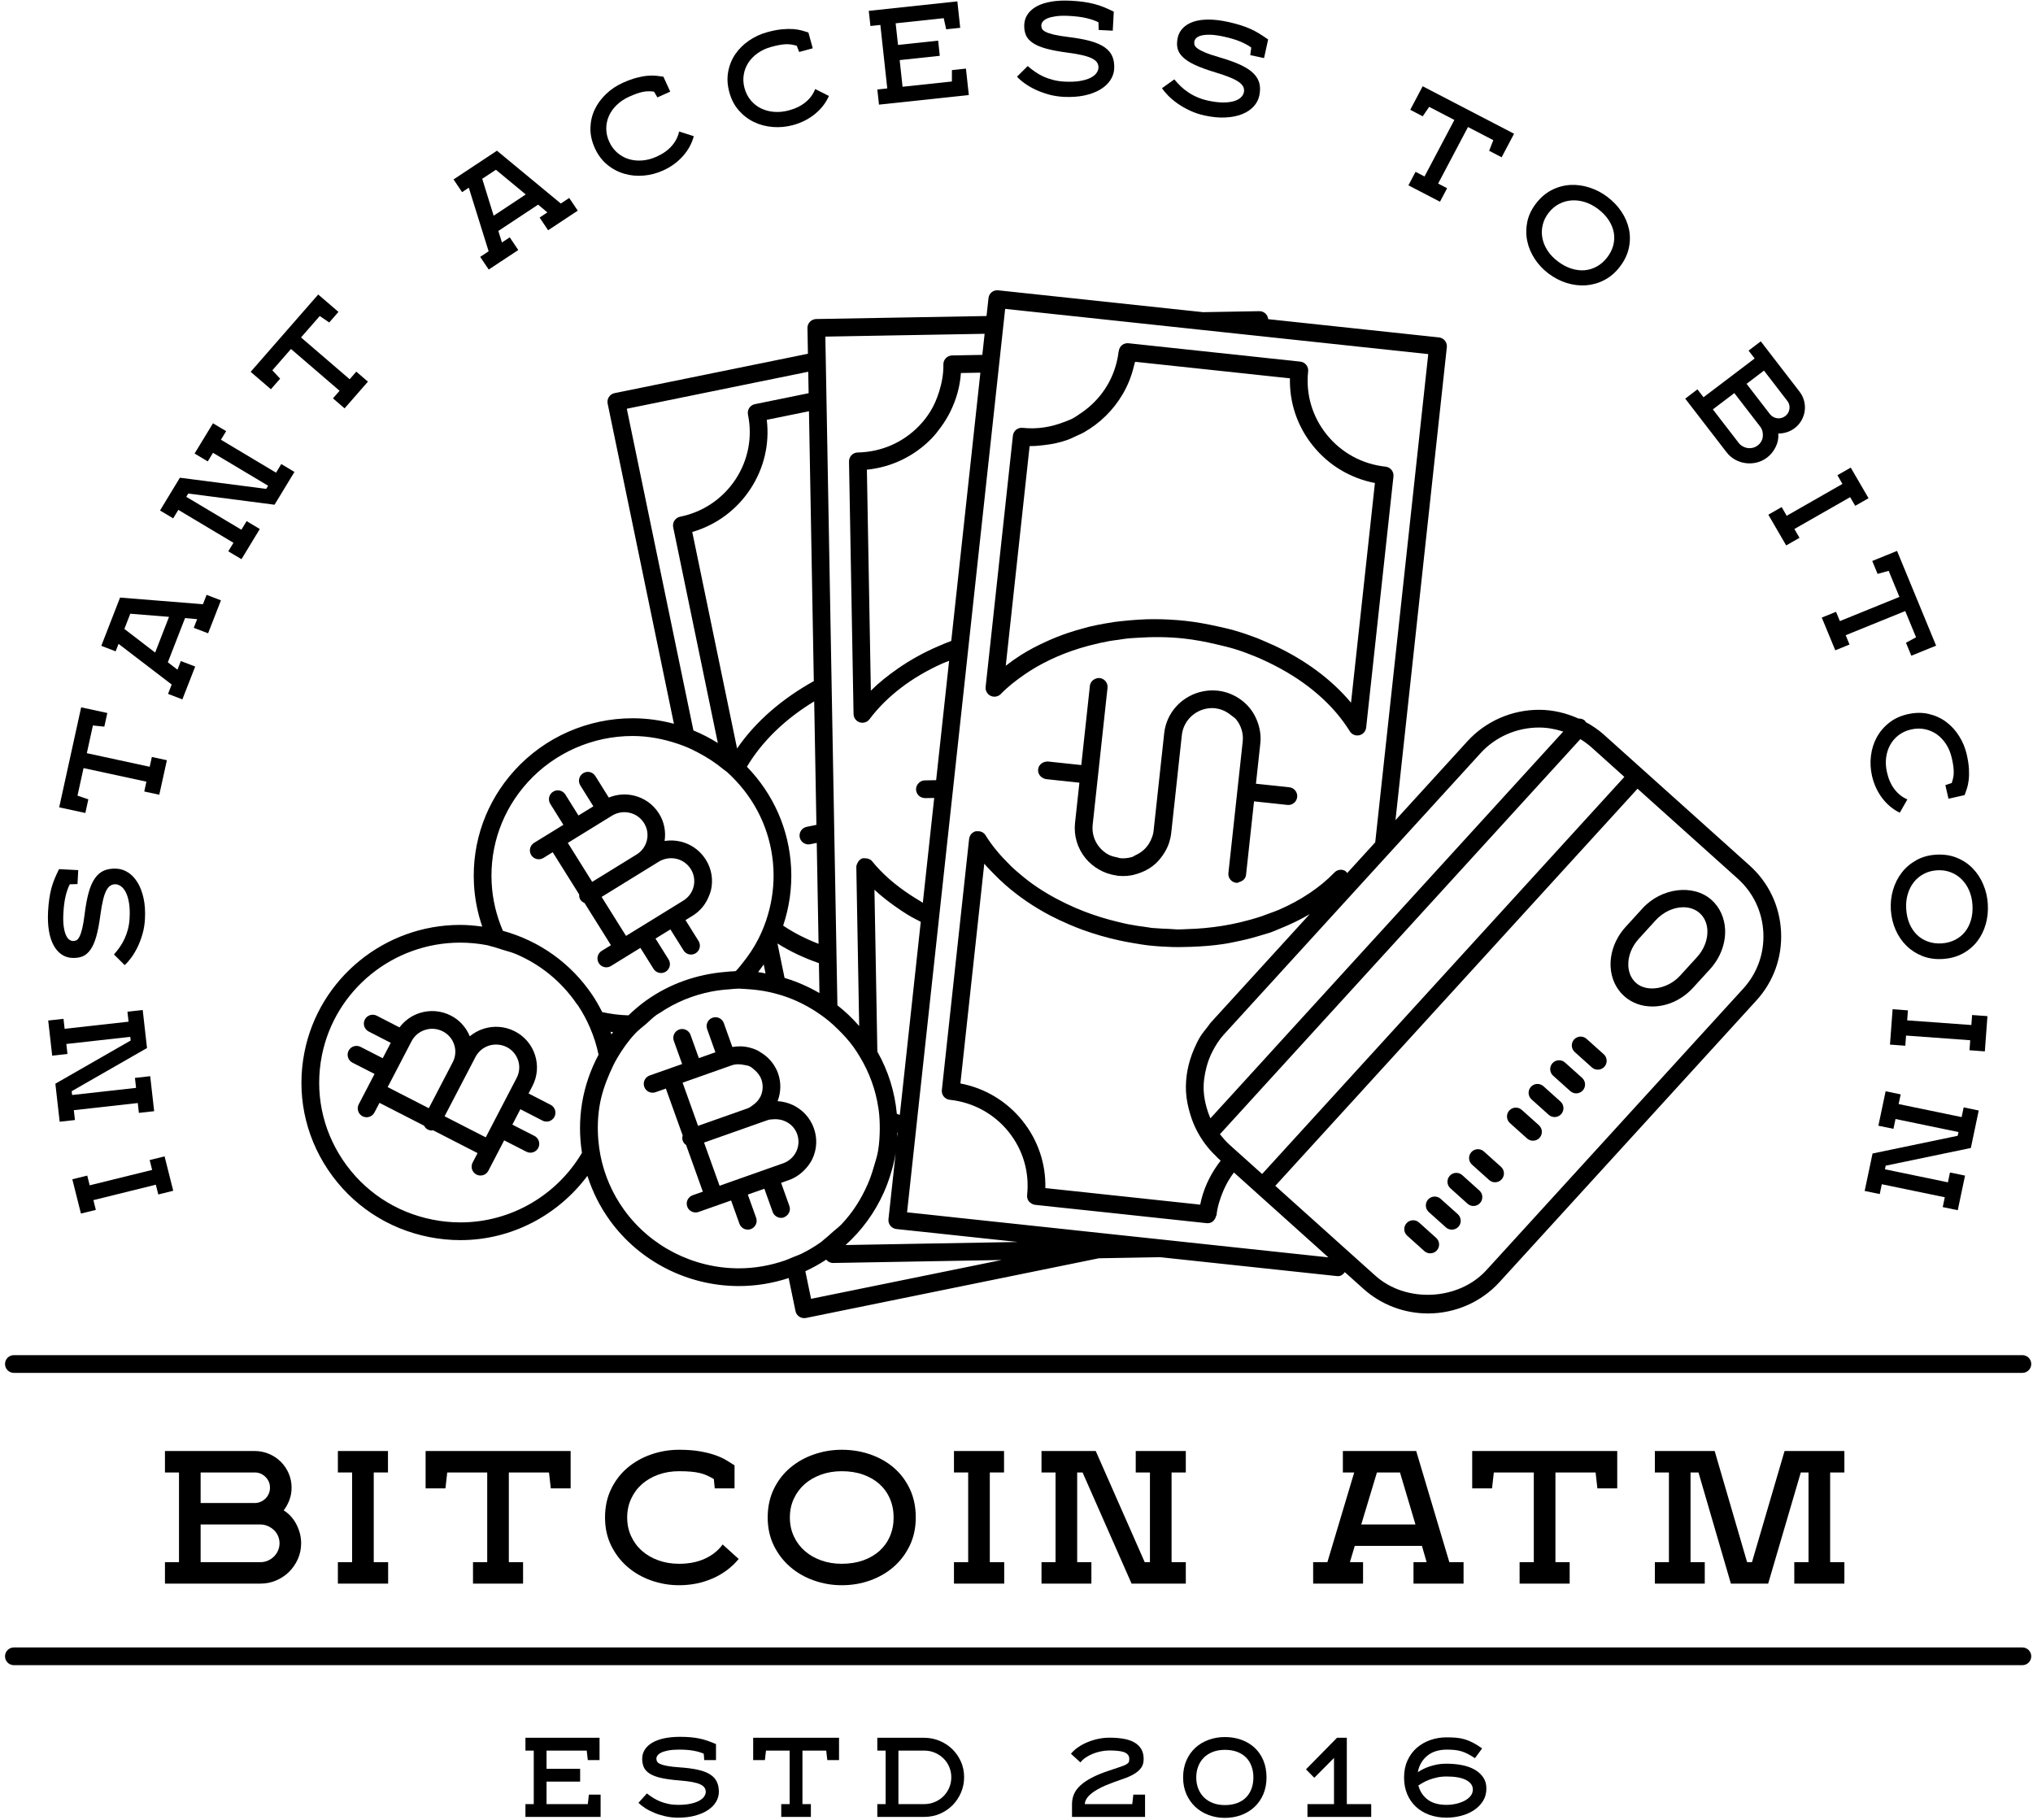 <?xml version="1.0" encoding="UTF-8"?>
<svg width="86px" height="77px" viewBox="0 0 86 77" version="1.1" xmlns="http://www.w3.org/2000/svg" xmlns:xlink="http://www.w3.org/1999/xlink">
    <!-- Generator: Sketch 49 (51002) - http://www.bohemiancoding.com/sketch -->
    <title>bitcoin-grey-7</title>
    <desc>Created with Sketch.</desc>
    <defs></defs>
    <g id="Page-1" stroke="none" stroke-width="1" fill="none" fill-rule="evenodd">
        <g id="bitcoin-grey-7" fill="#000000">
            <path d="M11.04,64.486 L8.487,64.486 L8.487,66.081 L11.017,66.081 C11.128,66.081 11.233,66.059 11.329,66.017 C11.426,65.974 11.511,65.917 11.585,65.846 C11.658,65.776 11.717,65.691 11.76,65.593 C11.803,65.495 11.825,65.39 11.825,65.28 C11.825,65.174 11.804,65.073 11.764,64.977 C11.723,64.882 11.666,64.798 11.592,64.728 C11.519,64.657 11.435,64.601 11.341,64.558 C11.247,64.515 11.146,64.491 11.04,64.486 Z M11.421,62.929 C11.421,62.752 11.357,62.601 11.23,62.475 C11.103,62.349 10.951,62.286 10.773,62.286 L8.487,62.286 L8.487,63.579 L10.773,63.579 C10.864,63.579 10.949,63.561 11.028,63.526 C11.107,63.491 11.175,63.444 11.234,63.386 C11.292,63.328 11.338,63.26 11.371,63.182 C11.404,63.104 11.421,63.02 11.421,62.929 Z M11.017,66.988 L6.978,66.988 L6.978,66.081 L7.572,66.081 L7.572,62.286 L6.978,62.286 L6.978,61.379 L10.773,61.379 C10.986,61.379 11.189,61.42 11.379,61.5 C11.569,61.581 11.736,61.692 11.878,61.833 C12.02,61.974 12.132,62.139 12.213,62.328 C12.294,62.517 12.335,62.717 12.335,62.929 C12.335,63.11 12.305,63.283 12.244,63.447 C12.183,63.61 12.102,63.758 12,63.889 C12.233,64.035 12.415,64.237 12.544,64.493 C12.674,64.75 12.739,65.012 12.739,65.28 C12.739,65.516 12.693,65.738 12.602,65.945 C12.51,66.151 12.386,66.333 12.229,66.489 C12.071,66.645 11.888,66.767 11.68,66.855 C11.471,66.944 11.251,66.988 11.017,66.988 Z" id="Fill-1"></path>
            <polyline id="Fill-2" points="16.419 66.988 14.293 66.988 14.293 66.081 14.895 66.081 14.895 62.286 14.293 62.286 14.293 61.379 16.412 61.379 16.412 62.286 15.81 62.286 15.81 66.081 16.419 66.081 16.419 66.988"></polyline>
            <polyline id="Fill-3" points="18.843 62.959 18.004 62.959 18.004 61.379 24.139 61.379 24.139 62.959 23.3 62.959 23.224 62.286 21.525 62.286 21.525 66.081 22.127 66.081 22.127 66.988 20.009 66.988 20.009 66.081 20.61 66.081 20.61 62.286 18.919 62.286 18.843 62.959"></polyline>
            <path d="M28.726,62.233 C28.411,62.233 28.12,62.281 27.854,62.377 C27.586,62.473 27.355,62.606 27.16,62.777 C26.964,62.949 26.811,63.156 26.699,63.397 C26.587,63.639 26.531,63.904 26.531,64.191 C26.531,64.478 26.587,64.743 26.699,64.985 C26.811,65.227 26.964,65.433 27.16,65.604 C27.355,65.776 27.586,65.909 27.854,66.005 C28.12,66.101 28.411,66.149 28.726,66.149 C29.142,66.149 29.507,66.077 29.819,65.933 C30.132,65.79 30.382,65.589 30.57,65.332 L31.248,65.945 C30.958,66.297 30.594,66.571 30.155,66.765 C29.715,66.959 29.239,67.056 28.726,67.056 C28.319,67.056 27.927,66.989 27.548,66.855 C27.17,66.722 26.836,66.531 26.546,66.281 C26.257,66.032 26.026,65.73 25.853,65.378 C25.68,65.025 25.594,64.629 25.594,64.191 C25.594,63.743 25.68,63.341 25.853,62.985 C26.026,62.63 26.257,62.33 26.546,62.086 C26.836,61.842 27.17,61.654 27.548,61.523 C27.927,61.392 28.319,61.326 28.726,61.326 C29.061,61.326 29.353,61.348 29.602,61.391 C29.851,61.434 30.068,61.488 30.254,61.553 C30.439,61.619 30.597,61.69 30.726,61.769 C30.855,61.847 30.971,61.919 31.073,61.984 L31.073,62.959 L30.235,62.959 L30.197,62.566 C30.105,62.511 30.014,62.461 29.922,62.419 C29.831,62.376 29.728,62.341 29.614,62.313 C29.5,62.285 29.371,62.265 29.229,62.252 C29.086,62.24 28.919,62.233 28.726,62.233" id="Fill-4"></path>
            <path d="M35.607,62.233 C35.292,62.233 35.002,62.281 34.735,62.377 C34.468,62.473 34.237,62.606 34.041,62.777 C33.846,62.949 33.692,63.156 33.58,63.397 C33.468,63.639 33.413,63.904 33.413,64.191 C33.413,64.478 33.468,64.743 33.58,64.985 C33.692,65.227 33.846,65.433 34.041,65.604 C34.237,65.776 34.468,65.909 34.735,66.005 C35.002,66.101 35.292,66.149 35.607,66.149 C35.942,66.149 36.245,66.101 36.514,66.005 C36.783,65.909 37.013,65.776 37.204,65.604 C37.394,65.433 37.542,65.227 37.646,64.985 C37.75,64.743 37.802,64.478 37.802,64.191 C37.802,63.904 37.75,63.639 37.646,63.397 C37.542,63.156 37.394,62.949 37.204,62.777 C37.013,62.606 36.783,62.473 36.514,62.377 C36.245,62.281 35.942,62.233 35.607,62.233 Z M32.475,64.191 C32.475,63.743 32.562,63.341 32.734,62.985 C32.907,62.63 33.138,62.33 33.428,62.086 C33.717,61.842 34.051,61.654 34.43,61.523 C34.808,61.392 35.201,61.326 35.607,61.326 C36.034,61.326 36.437,61.392 36.815,61.523 C37.193,61.654 37.525,61.842 37.81,62.086 C38.094,62.33 38.32,62.63 38.488,62.985 C38.655,63.341 38.739,63.743 38.739,64.191 C38.739,64.625 38.655,65.018 38.488,65.37 C38.32,65.723 38.094,66.024 37.81,66.273 C37.525,66.523 37.193,66.715 36.815,66.852 C36.437,66.988 36.034,67.056 35.607,67.056 C35.201,67.056 34.808,66.989 34.43,66.855 C34.051,66.722 33.717,66.531 33.428,66.281 C33.138,66.032 32.907,65.73 32.734,65.378 C32.562,65.025 32.475,64.629 32.475,64.191 Z" id="Fill-5"></path>
            <polyline id="Fill-6" points="42.48 66.988 40.355 66.988 40.355 66.081 40.956 66.081 40.956 62.286 40.355 62.286 40.355 61.379 42.473 61.379 42.473 62.286 41.871 62.286 41.871 66.081 42.48 66.081 42.48 66.988"></polyline>
            <polyline id="Fill-7" points="46.168 66.988 44.058 66.988 44.058 66.081 44.652 66.081 44.652 62.286 44.058 62.286 44.058 61.379 46.352 61.379 48.424 66.081 48.645 66.081 48.645 62.286 48.044 62.286 48.044 61.379 50.162 61.379 50.162 62.286 49.56 62.286 49.56 66.081 50.162 66.081 50.162 66.988 47.868 66.988 45.795 62.286 45.567 62.286 45.567 66.081 46.168 66.081 46.168 66.988"></polyline>
            <path d="M57.584,64.486 L59.877,64.486 L59.222,62.286 L58.247,62.286 L57.584,64.486 Z M61.912,66.988 L59.794,66.988 L59.794,66.081 L60.35,66.081 L60.151,65.393 L57.309,65.393 L57.104,66.081 L57.66,66.081 L57.66,66.988 L55.549,66.988 L55.549,66.081 L56.151,66.081 L57.286,62.286 L56.806,62.286 L56.806,61.379 L59.908,61.379 L61.31,66.081 L61.912,66.081 L61.912,66.988 Z" id="Fill-8"></path>
            <polyline id="Fill-9" points="63.116 62.959 62.277 62.959 62.277 61.379 68.412 61.379 68.412 62.959 67.573 62.959 67.497 62.286 65.798 62.286 65.798 66.081 66.4 66.081 66.4 66.988 64.282 66.988 64.282 66.081 64.883 66.081 64.883 62.286 63.192 62.286 63.116 62.959"></polyline>
            <polyline id="Fill-10" points="78.021 62.286 77.419 62.286 77.419 66.081 78.021 66.081 78.021 66.988 75.902 66.988 75.902 66.081 76.504 66.081 76.504 62.286 76.177 62.286 74.797 66.988 73.22 66.988 71.849 62.286 71.513 62.286 71.513 66.081 72.115 66.081 72.115 66.988 70.004 66.988 70.004 66.081 70.599 66.081 70.599 62.286 70.004 62.286 70.004 61.379 72.534 61.379 73.906 66.081 74.112 66.081 75.491 61.379 78.021 61.379 78.021 62.286"></polyline>
            <polyline id="Fill-11" points="6.962 48.915 7.328 50.37 6.696 50.527 6.592 50.114 3.951 50.766 4.055 51.179 3.424 51.334 3.059 49.884 3.691 49.728 3.794 50.14 6.436 49.488 6.331 49.071 6.962 48.915"></polyline>
            <polyline id="Fill-12" points="6.354 45.524 6.521 47.004 5.875 47.076 5.828 46.659 3.123 46.961 3.17 47.378 2.524 47.45 2.342 45.841 5.528 44.014 5.511 43.859 2.806 44.161 2.854 44.583 2.208 44.655 2.039 43.169 2.686 43.097 2.734 43.519 5.438 43.218 5.391 42.795 6.037 42.723 6.219 44.332 3.032 46.159 3.051 46.319 5.756 46.018 5.708 45.596 6.354 45.524"></polyline>
            <path d="M2.033,38.561 C2.044,38.36 2.061,38.182 2.084,38.025 C2.106,37.868 2.136,37.721 2.171,37.583 C2.208,37.444 2.253,37.311 2.307,37.18 C2.361,37.051 2.424,36.912 2.497,36.765 L3.31,36.807 L3.278,37.397 L2.952,37.407 C2.883,37.54 2.825,37.705 2.776,37.902 C2.728,38.099 2.696,38.344 2.681,38.637 C2.669,38.856 2.674,39.04 2.695,39.187 C2.716,39.336 2.746,39.455 2.785,39.545 C2.824,39.635 2.869,39.7 2.921,39.741 C2.974,39.781 3.024,39.802 3.075,39.805 C3.129,39.808 3.18,39.799 3.226,39.778 C3.273,39.757 3.316,39.707 3.358,39.628 C3.401,39.55 3.44,39.435 3.477,39.285 C3.514,39.134 3.548,38.93 3.58,38.673 C3.625,38.309 3.682,38.003 3.751,37.753 C3.82,37.504 3.908,37.303 4.016,37.151 C4.123,36.998 4.252,36.889 4.402,36.825 C4.553,36.762 4.729,36.735 4.931,36.745 C5.107,36.754 5.272,36.81 5.427,36.911 C5.581,37.012 5.712,37.154 5.822,37.335 C5.933,37.517 6.015,37.737 6.073,37.995 C6.13,38.253 6.149,38.544 6.132,38.87 C6.12,39.096 6.086,39.308 6.028,39.508 C5.971,39.708 5.901,39.892 5.82,40.061 C5.738,40.228 5.65,40.377 5.555,40.507 C5.459,40.636 5.366,40.742 5.274,40.824 L4.821,40.375 C4.905,40.279 4.985,40.177 5.062,40.069 C5.139,39.962 5.206,39.845 5.265,39.719 C5.324,39.593 5.373,39.456 5.412,39.309 C5.45,39.162 5.474,39.005 5.482,38.837 C5.496,38.586 5.487,38.371 5.457,38.191 C5.427,38.012 5.383,37.865 5.325,37.751 C5.268,37.637 5.201,37.552 5.125,37.496 C5.048,37.44 4.972,37.41 4.896,37.405 C4.82,37.402 4.749,37.418 4.684,37.454 C4.619,37.49 4.559,37.557 4.505,37.655 C4.451,37.753 4.403,37.887 4.362,38.057 C4.32,38.227 4.281,38.444 4.246,38.708 C4.198,39.072 4.141,39.372 4.074,39.609 C4.007,39.846 3.925,40.034 3.827,40.172 C3.729,40.311 3.616,40.406 3.489,40.457 C3.361,40.507 3.212,40.529 3.043,40.52 C2.877,40.511 2.728,40.461 2.595,40.367 C2.463,40.274 2.352,40.145 2.263,39.978 C2.174,39.812 2.109,39.61 2.069,39.37 C2.029,39.131 2.018,38.862 2.033,38.561" id="Fill-13"></path>
            <polyline id="Fill-14" points="3.737 33.812 3.611 34.39 2.504 34.151 3.433 29.921 4.54 30.16 4.413 30.738 3.93 30.688 3.673 31.86 6.332 32.435 6.424 32.02 7.06 32.158 6.738 33.618 6.103 33.481 6.193 33.065 3.534 32.491 3.278 33.657 3.737 33.812"></polyline>
            <path d="M6.563,27.604 L7.15,26.093 L5.511,25.961 L5.261,26.604 L6.563,27.604 Z M9.346,25.395 L8.803,26.789 L8.196,26.557 L8.339,26.191 L7.828,26.145 L7.1,28.016 L7.507,28.328 L7.649,27.962 L8.257,28.195 L7.715,29.584 L7.108,29.352 L7.263,28.956 L5.015,27.236 L4.892,27.552 L4.285,27.319 L5.079,25.278 L8.585,25.559 L8.739,25.162 L9.346,25.395 Z" id="Fill-15"></path>
            <polyline id="Fill-16" points="10.99 22.377 10.215 23.654 9.657 23.321 9.876 22.961 7.544 21.568 7.325 21.927 6.769 21.594 7.61 20.208 11.26 20.68 11.342 20.547 9.01 19.154 8.789 19.518 8.231 19.185 9.01 17.905 9.566 18.238 9.346 18.601 11.677 19.994 11.898 19.63 12.456 19.963 11.613 21.35 7.963 20.877 7.88 21.016 10.211 22.408 10.433 22.044 10.99 22.377"></polyline>
            <polyline id="Fill-17" points="11.85 16.018 11.459 16.465 10.603 15.729 13.461 12.458 14.317 13.193 13.927 13.641 13.526 13.368 12.734 14.274 14.791 16.042 15.072 15.721 15.564 16.144 14.576 17.274 14.085 16.851 14.365 16.53 12.309 14.762 11.521 15.664 11.85 16.018"></polyline>
            <path d="M20.883,9.125 L22.24,8.226 L20.978,7.181 L20.399,7.563 L20.883,9.125 Z M24.44,8.911 L23.187,9.74 L22.826,9.203 L23.155,8.985 L22.764,8.656 L21.081,9.769 L21.233,10.257 L21.563,10.039 L21.924,10.576 L20.674,11.402 L20.313,10.866 L20.67,10.63 L19.831,7.94 L19.547,8.127 L19.186,7.59 L21.022,6.375 L23.723,8.609 L24.079,8.374 L24.44,8.911 Z" id="Fill-18"></path>
            <path d="M26.616,4.089 C26.412,4.181 26.237,4.297 26.093,4.437 C25.948,4.576 25.838,4.73 25.762,4.898 C25.686,5.066 25.647,5.245 25.646,5.434 C25.646,5.623 25.687,5.812 25.772,5.997 C25.857,6.183 25.972,6.338 26.116,6.463 C26.26,6.587 26.42,6.676 26.598,6.73 C26.776,6.785 26.965,6.804 27.166,6.788 C27.368,6.772 27.57,6.719 27.774,6.627 C28.044,6.506 28.26,6.354 28.419,6.169 C28.58,5.985 28.682,5.783 28.728,5.562 L29.349,5.761 C29.266,6.073 29.11,6.357 28.882,6.61 C28.655,6.864 28.375,7.066 28.043,7.215 C27.779,7.334 27.505,7.404 27.221,7.428 C26.936,7.452 26.663,7.425 26.401,7.347 C26.14,7.27 25.9,7.142 25.684,6.964 C25.468,6.786 25.295,6.554 25.165,6.27 C25.032,5.979 24.97,5.694 24.976,5.413 C24.983,5.132 25.044,4.871 25.16,4.628 C25.275,4.386 25.437,4.167 25.643,3.972 C25.849,3.777 26.084,3.62 26.348,3.502 C26.565,3.404 26.761,3.333 26.935,3.288 C27.108,3.243 27.266,3.215 27.404,3.204 C27.545,3.192 27.668,3.193 27.775,3.206 C27.882,3.219 27.979,3.232 28.063,3.244 L28.352,3.876 L27.809,4.12 L27.667,3.877 C27.592,3.867 27.518,3.862 27.446,3.861 C27.374,3.86 27.297,3.867 27.215,3.883 C27.133,3.898 27.044,3.922 26.947,3.955 C26.852,3.988 26.741,4.033 26.616,4.089" id="Fill-19"></path>
            <path d="M32.633,1.981 C32.417,2.04 32.227,2.127 32.062,2.242 C31.896,2.357 31.763,2.492 31.661,2.646 C31.56,2.8 31.493,2.97 31.462,3.157 C31.431,3.344 31.442,3.536 31.496,3.733 C31.551,3.93 31.639,4.102 31.762,4.247 C31.884,4.392 32.028,4.505 32.195,4.586 C32.361,4.667 32.546,4.716 32.747,4.732 C32.948,4.748 33.156,4.727 33.373,4.669 C33.659,4.591 33.896,4.474 34.083,4.318 C34.271,4.161 34.403,3.977 34.484,3.766 L35.065,4.06 C34.934,4.355 34.735,4.611 34.47,4.826 C34.205,5.041 33.896,5.196 33.544,5.292 C33.265,5.367 32.983,5.394 32.698,5.372 C32.413,5.351 32.148,5.282 31.902,5.165 C31.656,5.048 31.44,4.884 31.256,4.674 C31.07,4.464 30.936,4.208 30.854,3.907 C30.769,3.599 30.752,3.308 30.804,3.032 C30.854,2.756 30.957,2.507 31.109,2.285 C31.262,2.064 31.456,1.873 31.69,1.713 C31.926,1.552 32.183,1.434 32.462,1.359 C32.691,1.296 32.896,1.257 33.075,1.24 C33.254,1.223 33.413,1.22 33.553,1.23 C33.693,1.241 33.814,1.261 33.918,1.29 C34.022,1.32 34.114,1.348 34.197,1.374 L34.381,2.043 L33.806,2.199 L33.705,1.936 C33.632,1.915 33.561,1.898 33.489,1.886 C33.418,1.873 33.341,1.869 33.257,1.87 C33.174,1.873 33.082,1.883 32.981,1.901 C32.882,1.919 32.765,1.945 32.633,1.981" id="Fill-20"></path>
            <polyline id="Fill-21" points="40.619 1.176 40.026 1.239 39.921 0.769 37.888 0.986 37.988 1.9 39.686 1.719 39.755 2.361 38.058 2.542 38.18 3.67 40.267 3.447 40.269 2.965 40.861 2.902 40.983 4.02 37.183 4.426 37.113 3.785 37.533 3.74 37.241 1.055 36.821 1.1 36.751 0.459 40.498 0.058 40.619 1.176"></polyline>
            <path d="M45.305,0.031 C45.507,0.041 45.687,0.058 45.845,0.081 C46.003,0.104 46.152,0.133 46.291,0.169 C46.43,0.205 46.565,0.249 46.697,0.303 C46.827,0.357 46.967,0.42 47.115,0.492 L47.072,1.298 L46.477,1.267 L46.467,0.943 C46.333,0.874 46.167,0.816 45.969,0.769 C45.771,0.721 45.523,0.688 45.227,0.673 C45.007,0.661 44.822,0.666 44.672,0.687 C44.523,0.708 44.402,0.737 44.312,0.776 C44.221,0.814 44.156,0.859 44.115,0.911 C44.074,0.962 44.052,1.013 44.05,1.063 C44.047,1.117 44.056,1.167 44.077,1.213 C44.098,1.259 44.148,1.303 44.228,1.345 C44.307,1.387 44.422,1.426 44.574,1.463 C44.726,1.499 44.931,1.533 45.19,1.565 C45.557,1.61 45.866,1.666 46.118,1.735 C46.369,1.804 46.572,1.891 46.726,1.999 C46.879,2.105 46.988,2.233 47.052,2.382 C47.116,2.531 47.144,2.705 47.133,2.906 C47.124,3.081 47.068,3.245 46.966,3.398 C46.863,3.55 46.721,3.681 46.537,3.79 C46.354,3.899 46.133,3.982 45.873,4.038 C45.612,4.094 45.318,4.113 44.99,4.097 C44.763,4.084 44.548,4.05 44.347,3.993 C44.146,3.935 43.96,3.866 43.79,3.786 C43.621,3.705 43.471,3.617 43.341,3.522 C43.209,3.427 43.103,3.335 43.021,3.244 L43.474,2.794 C43.571,2.879 43.673,2.958 43.782,3.034 C43.89,3.11 44.008,3.177 44.134,3.236 C44.262,3.294 44.399,3.343 44.548,3.381 C44.695,3.419 44.855,3.443 45.024,3.452 C45.277,3.465 45.494,3.457 45.675,3.427 C45.855,3.397 46.003,3.354 46.119,3.297 C46.234,3.24 46.319,3.174 46.377,3.098 C46.433,3.022 46.463,2.946 46.467,2.871 C46.471,2.796 46.455,2.726 46.419,2.661 C46.382,2.596 46.315,2.537 46.217,2.483 C46.118,2.43 45.982,2.382 45.812,2.341 C45.64,2.299 45.421,2.261 45.155,2.226 C44.788,2.178 44.485,2.12 44.247,2.054 C44.008,1.988 43.818,1.906 43.679,1.809 C43.539,1.711 43.443,1.6 43.393,1.473 C43.342,1.347 43.32,1.199 43.329,1.031 C43.338,0.866 43.39,0.718 43.483,0.587 C43.577,0.456 43.708,0.345 43.876,0.257 C44.044,0.169 44.248,0.106 44.488,0.066 C44.729,0.026 45.001,0.015 45.305,0.031" id="Fill-22"></path>
            <path d="M51.933,0.924 C52.13,0.967 52.306,1.012 52.458,1.06 C52.61,1.108 52.752,1.16 52.884,1.218 C53.016,1.276 53.141,1.342 53.262,1.416 C53.382,1.49 53.51,1.575 53.645,1.67 L53.471,2.458 L52.888,2.332 L52.931,2.01 C52.81,1.922 52.655,1.838 52.468,1.758 C52.28,1.679 52.041,1.608 51.751,1.545 C51.536,1.499 51.353,1.474 51.202,1.47 C51.051,1.467 50.928,1.477 50.832,1.5 C50.736,1.523 50.664,1.557 50.615,1.601 C50.566,1.646 50.537,1.693 50.526,1.742 C50.515,1.794 50.516,1.845 50.528,1.894 C50.542,1.943 50.584,1.994 50.655,2.048 C50.727,2.102 50.834,2.159 50.979,2.22 C51.122,2.281 51.319,2.347 51.57,2.42 C51.925,2.522 52.221,2.628 52.458,2.736 C52.694,2.844 52.88,2.964 53.014,3.094 C53.148,3.224 53.235,3.367 53.274,3.525 C53.314,3.682 53.312,3.858 53.269,4.054 C53.231,4.226 53.148,4.379 53.023,4.513 C52.897,4.647 52.735,4.754 52.537,4.831 C52.338,4.91 52.106,4.956 51.84,4.969 C51.574,4.984 51.281,4.956 50.959,4.886 C50.737,4.838 50.531,4.769 50.342,4.68 C50.152,4.592 49.98,4.494 49.826,4.387 C49.672,4.28 49.539,4.169 49.425,4.055 C49.312,3.94 49.222,3.832 49.155,3.73 L49.676,3.358 C49.758,3.456 49.846,3.552 49.94,3.644 C50.034,3.736 50.14,3.821 50.256,3.899 C50.372,3.978 50.499,4.048 50.64,4.109 C50.779,4.171 50.933,4.219 51.099,4.256 C51.345,4.309 51.561,4.336 51.744,4.335 C51.927,4.334 52.081,4.315 52.204,4.278 C52.326,4.24 52.422,4.189 52.49,4.122 C52.559,4.057 52.601,3.986 52.617,3.913 C52.634,3.84 52.629,3.768 52.604,3.698 C52.578,3.628 52.522,3.559 52.433,3.49 C52.345,3.422 52.219,3.354 52.056,3.285 C51.894,3.217 51.684,3.144 51.427,3.066 C51.073,2.96 50.784,2.855 50.559,2.751 C50.334,2.647 50.16,2.536 50.039,2.418 C49.917,2.3 49.84,2.174 49.811,2.041 C49.781,1.908 49.784,1.759 49.82,1.594 C49.856,1.433 49.931,1.296 50.045,1.181 C50.159,1.066 50.306,0.979 50.486,0.918 C50.666,0.858 50.877,0.828 51.122,0.828 C51.366,0.828 51.636,0.86 51.933,0.924" id="Fill-23"></path>
            <polyline id="Fill-24" points="60.185 4.919 59.656 4.645 60.182 3.649 64.048 5.657 63.522 6.653 62.994 6.378 63.17 5.929 62.099 5.373 60.836 7.765 61.216 7.962 60.914 8.533 59.579 7.84 59.881 7.268 60.26 7.465 61.523 5.074 60.456 4.52 60.185 4.919"></polyline>
            <path d="M67.601,8.841 C67.423,8.706 67.237,8.608 67.045,8.548 C66.853,8.488 66.663,8.465 66.479,8.478 C66.293,8.49 66.116,8.541 65.948,8.63 C65.779,8.718 65.632,8.844 65.507,9.007 C65.382,9.169 65.298,9.342 65.257,9.527 C65.214,9.712 65.211,9.894 65.247,10.075 C65.282,10.256 65.355,10.431 65.464,10.599 C65.573,10.767 65.717,10.919 65.896,11.054 C66.085,11.198 66.276,11.3 66.47,11.361 C66.664,11.423 66.852,11.446 67.034,11.431 C67.217,11.415 67.39,11.362 67.554,11.27 C67.719,11.178 67.863,11.05 67.988,10.888 C68.113,10.726 68.199,10.554 68.246,10.373 C68.292,10.191 68.299,10.011 68.266,9.833 C68.233,9.654 68.161,9.48 68.051,9.311 C67.94,9.141 67.79,8.984 67.601,8.841 Z M64.978,8.605 C65.173,8.352 65.396,8.161 65.649,8.035 C65.902,7.908 66.163,7.838 66.433,7.823 C66.703,7.81 66.974,7.847 67.244,7.935 C67.516,8.023 67.766,8.154 67.996,8.329 C68.236,8.511 68.436,8.721 68.593,8.957 C68.75,9.193 68.855,9.441 68.91,9.702 C68.964,9.962 68.961,10.228 68.901,10.5 C68.841,10.773 68.714,11.037 68.518,11.29 C68.329,11.535 68.11,11.721 67.862,11.849 C67.614,11.977 67.355,12.05 67.085,12.069 C66.815,12.087 66.544,12.054 66.271,11.969 C65.998,11.884 65.741,11.749 65.5,11.567 C65.27,11.393 65.077,11.187 64.921,10.949 C64.766,10.711 64.66,10.46 64.605,10.194 C64.55,9.929 64.551,9.66 64.606,9.387 C64.663,9.113 64.786,8.853 64.978,8.605 Z" id="Fill-25"></path>
            <path d="M75.521,17.6 C75.622,17.523 75.68,17.422 75.697,17.296 C75.714,17.171 75.684,17.058 75.607,16.959 L74.62,15.677 L73.883,16.236 L74.871,17.517 C74.91,17.568 74.957,17.608 75.011,17.637 C75.065,17.666 75.122,17.685 75.18,17.692 C75.238,17.7 75.297,17.696 75.355,17.681 C75.414,17.666 75.469,17.639 75.521,17.6 Z M74.469,18.059 L73.366,16.628 L72.457,17.317 L73.55,18.735 C73.599,18.798 73.656,18.847 73.722,18.882 C73.788,18.918 73.857,18.942 73.929,18.952 C74.001,18.963 74.074,18.959 74.149,18.941 C74.224,18.923 74.293,18.89 74.356,18.841 C74.417,18.796 74.465,18.741 74.502,18.677 C74.539,18.613 74.562,18.545 74.57,18.473 C74.578,18.401 74.574,18.33 74.558,18.259 C74.542,18.187 74.513,18.12 74.469,18.059 Z M73.034,19.127 L71.289,16.863 L71.805,16.47 L72.062,16.804 L74.225,15.164 L73.968,14.831 L74.484,14.439 L76.124,16.567 C76.217,16.687 76.281,16.817 76.317,16.959 C76.354,17.1 76.362,17.241 76.343,17.382 C76.324,17.523 76.278,17.657 76.206,17.784 C76.134,17.911 76.037,18.021 75.917,18.112 C75.813,18.19 75.701,18.248 75.581,18.285 C75.462,18.322 75.343,18.339 75.225,18.339 C75.242,18.534 75.206,18.722 75.115,18.906 C75.025,19.089 74.903,19.239 74.751,19.355 C74.616,19.457 74.47,19.527 74.313,19.565 C74.155,19.603 73.999,19.611 73.841,19.59 C73.685,19.57 73.536,19.52 73.396,19.442 C73.255,19.363 73.135,19.258 73.034,19.127 Z" id="Fill-26"></path>
            <polyline id="Fill-27" points="75.559 23.072 74.804 21.772 75.368 21.449 75.581 21.818 77.939 20.47 77.726 20.102 78.29 19.78 79.043 21.075 78.479 21.397 78.265 21.03 75.906 22.377 76.123 22.75 75.559 23.072"></polyline>
            <polyline id="Fill-28" points="79.426 24.277 79.2 23.73 80.249 23.304 81.901 27.311 80.853 27.737 80.627 27.189 81.053 26.958 80.595 25.848 78.076 26.87 78.238 27.264 77.636 27.508 77.065 26.124 77.668 25.88 77.83 26.273 80.349 25.25 79.894 24.146 79.426 24.277"></polyline>
            <path d="M82.563,32.058 C82.513,31.841 82.434,31.648 82.324,31.48 C82.215,31.312 82.085,31.173 81.935,31.065 C81.784,30.958 81.615,30.885 81.429,30.846 C81.241,30.807 81.048,30.81 80.847,30.856 C80.646,30.901 80.47,30.981 80.318,31.096 C80.166,31.212 80.046,31.35 79.958,31.512 C79.869,31.673 79.812,31.853 79.786,32.052 C79.762,32.25 79.774,32.458 79.824,32.675 C79.89,32.962 79.997,33.201 80.147,33.394 C80.297,33.586 80.476,33.727 80.686,33.815 L80.364,34.379 C80.072,34.235 79.823,34.028 79.618,33.756 C79.413,33.483 79.27,33.171 79.189,32.818 C79.126,32.539 79.11,32.258 79.144,31.976 C79.178,31.695 79.258,31.435 79.387,31.196 C79.517,30.957 79.69,30.751 79.91,30.577 C80.129,30.402 80.393,30.28 80.699,30.211 C81.013,30.14 81.308,30.136 81.583,30.199 C81.858,30.262 82.105,30.374 82.322,30.534 C82.538,30.695 82.723,30.895 82.873,31.135 C83.025,31.375 83.133,31.635 83.197,31.914 C83.249,32.145 83.281,32.349 83.29,32.528 C83.299,32.706 83.296,32.864 83.279,33.002 C83.263,33.14 83.237,33.26 83.203,33.361 C83.169,33.462 83.137,33.553 83.107,33.633 L82.425,33.787 L82.293,33.211 L82.562,33.122 C82.586,33.05 82.606,32.979 82.621,32.91 C82.637,32.84 82.646,32.764 82.647,32.681 C82.648,32.598 82.642,32.506 82.629,32.406 C82.615,32.307 82.593,32.19 82.563,32.058" id="Fill-29"></path>
            <path d="M83.439,38.275 C83.425,38.053 83.378,37.85 83.298,37.666 C83.218,37.482 83.112,37.325 82.981,37.195 C82.851,37.065 82.696,36.965 82.518,36.897 C82.34,36.829 82.148,36.801 81.942,36.814 C81.736,36.826 81.55,36.877 81.381,36.966 C81.213,37.056 81.071,37.173 80.957,37.318 C80.843,37.463 80.758,37.632 80.701,37.824 C80.644,38.016 80.622,38.223 80.636,38.445 C80.65,38.681 80.698,38.892 80.778,39.078 C80.858,39.263 80.964,39.419 81.095,39.546 C81.226,39.673 81.38,39.767 81.558,39.83 C81.735,39.893 81.927,39.918 82.133,39.906 C82.339,39.893 82.525,39.844 82.694,39.761 C82.863,39.677 83.004,39.564 83.119,39.423 C83.233,39.281 83.319,39.113 83.376,38.919 C83.433,38.726 83.454,38.511 83.439,38.275 Z M81.901,36.153 C82.223,36.134 82.514,36.177 82.775,36.284 C83.038,36.39 83.263,36.54 83.45,36.733 C83.638,36.926 83.787,37.153 83.896,37.414 C84.007,37.675 84.071,37.949 84.088,38.235 C84.107,38.536 84.078,38.822 84.001,39.094 C83.923,39.367 83.803,39.609 83.64,39.82 C83.478,40.03 83.272,40.203 83.026,40.336 C82.779,40.47 82.495,40.547 82.173,40.566 C81.863,40.585 81.578,40.543 81.318,40.44 C81.059,40.337 80.833,40.191 80.643,40.002 C80.451,39.812 80.299,39.587 80.185,39.326 C80.071,39.065 80.005,38.784 79.986,38.484 C79.969,38.198 79.999,37.918 80.079,37.646 C80.158,37.374 80.28,37.13 80.446,36.915 C80.612,36.7 80.818,36.524 81.063,36.388 C81.308,36.25 81.587,36.172 81.901,36.153 Z" id="Fill-30"></path>
            <polyline id="Fill-31" points="79.95 44.187 80.061 42.691 80.709 42.739 80.678 43.162 83.393 43.359 83.424 42.936 84.073 42.983 83.963 44.474 83.313 44.426 83.345 44.003 80.63 43.805 80.599 44.235 79.95 44.187"></polyline>
            <polyline id="Fill-32" points="79.459 47.619 79.766 46.161 80.403 46.293 80.316 46.703 82.981 47.254 83.067 46.843 83.704 46.975 83.371 48.56 79.769 49.309 79.737 49.462 82.401 50.013 82.488 49.597 83.125 49.729 82.817 51.192 82.181 51.061 82.269 50.645 79.604 50.094 79.517 50.51 78.879 50.378 79.213 48.794 82.815 48.044 82.848 47.886 80.184 47.335 80.096 47.75 79.459 47.619"></polyline>
            <path d="M54.54,33.303 L54.011,33.245 L53.635,33.206 L53.259,33.166 L53.129,33.153 L53.314,31.451 C53.347,31.153 53.307,30.861 53.213,30.584 C53.137,30.363 53.029,30.152 52.877,29.964 C52.712,29.758 52.511,29.592 52.287,29.466 C52.047,29.332 51.781,29.244 51.5,29.215 C51.237,29.186 50.982,29.214 50.742,29.279 C49.956,29.495 49.34,30.163 49.248,31.016 L49.15,31.921 C49.149,31.922 49.149,31.922 49.149,31.922 L48.99,33.39 L48.969,33.586 L48.797,35.165 C48.782,35.307 48.729,35.432 48.673,35.556 C48.541,35.84 48.312,36.054 48.027,36.179 C47.981,36.2 47.942,36.235 47.893,36.25 C47.729,36.3 47.553,36.319 47.372,36.301 C47.338,36.297 47.311,36.278 47.278,36.272 C47.144,36.246 47.01,36.215 46.892,36.153 C46.743,36.072 46.61,35.963 46.5,35.828 C46.284,35.562 46.186,35.229 46.222,34.89 L46.447,32.818 C46.447,32.817 46.448,32.816 46.448,32.816 C46.448,32.813 46.447,32.812 46.448,32.81 L46.819,29.383 L46.819,29.382 L46.851,29.095 C46.873,28.889 46.724,28.704 46.518,28.682 C46.451,28.675 46.39,28.691 46.333,28.715 C46.211,28.766 46.119,28.874 46.104,29.015 L46.006,29.922 L46.002,29.958 L45.741,32.362 L44.617,32.243 L44.328,32.212 C44.298,32.209 44.271,32.217 44.242,32.22 C44.076,32.243 43.934,32.369 43.915,32.545 C43.897,32.72 44.005,32.874 44.163,32.931 C44.191,32.941 44.218,32.954 44.249,32.958 L44.255,32.958 L44.465,32.981 L44.631,32.998 L44.631,32.999 L45.661,33.108 L45.476,34.81 C45.418,35.348 45.575,35.879 45.918,36.302 C46.078,36.498 46.271,36.655 46.483,36.779 C46.711,36.911 46.964,36.998 47.232,37.035 C47.253,37.037 47.272,37.045 47.292,37.047 C47.353,37.053 47.413,37.055 47.474,37.056 C47.486,37.056 47.499,37.058 47.512,37.058 C47.646,37.058 47.777,37.044 47.904,37.019 C47.952,37.01 47.997,36.992 48.044,36.98 C48.354,36.896 48.641,36.748 48.876,36.537 C48.994,36.432 49.094,36.31 49.185,36.18 C49.299,36.017 49.395,35.839 49.457,35.644 C49.498,35.516 49.528,35.385 49.544,35.245 L49.661,34.166 C49.661,34.163 49.662,34.161 49.663,34.16 L49.763,33.233 L49.768,33.188 L49.994,31.097 C50.069,30.395 50.708,29.884 51.42,29.96 C51.431,29.961 51.439,29.968 51.45,29.969 C51.695,30.001 51.909,30.115 52.095,30.268 C52.162,30.323 52.238,30.365 52.293,30.434 C52.508,30.7 52.605,31.032 52.569,31.37 L52.343,33.444 L52.343,33.445 C52.343,33.446 52.343,33.446 52.343,33.446 L51.964,36.929 C51.941,37.135 52.09,37.321 52.296,37.343 C52.31,37.343 52.323,37.344 52.337,37.344 C52.372,37.344 52.396,37.319 52.428,37.31 C52.571,37.27 52.692,37.167 52.71,37.01 L53.048,33.898 L53.273,33.922 L53.649,33.962 L54.024,34.002 L54.461,34.049 C54.474,34.05 54.488,34.051 54.501,34.051 C54.69,34.051 54.853,33.908 54.874,33.716 C54.896,33.51 54.746,33.324 54.54,33.303" id="Fill-33"></path>
            <path d="M42.642,27.275 L43.555,18.869 C43.763,18.874 43.966,18.852 44.167,18.828 C44.511,18.79 44.846,18.719 45.163,18.605 C45.284,18.562 45.398,18.503 45.514,18.449 C45.631,18.396 45.751,18.347 45.862,18.283 C46.533,17.901 47.094,17.349 47.487,16.682 C47.714,16.299 47.88,15.876 47.981,15.426 C47.991,15.385 48.008,15.347 48.017,15.304 L52.946,15.83 L53.322,15.871 L53.698,15.911 L54.567,16.004 C54.542,17.036 54.88,18.036 55.538,18.853 C56.204,19.681 57.125,20.232 58.162,20.431 L57.151,29.725 C56.328,28.737 55.204,27.913 53.904,27.307 C53.78,27.249 53.653,27.195 53.526,27.14 C53.399,27.087 53.277,27.03 53.147,26.981 C52.851,26.868 52.547,26.763 52.236,26.674 C51.99,26.602 51.736,26.547 51.483,26.491 C51.043,26.394 50.596,26.311 50.139,26.262 C49.696,26.215 49.25,26.191 48.811,26.191 C48.37,26.191 47.94,26.223 47.516,26.267 C47.391,26.281 47.265,26.292 47.141,26.31 C47.016,26.327 46.894,26.349 46.771,26.37 C46.535,26.411 46.301,26.457 46.072,26.512 C46.009,26.528 45.949,26.547 45.887,26.563 C45.642,26.627 45.401,26.697 45.166,26.777 C44.855,26.882 44.554,27.004 44.263,27.136 C43.888,27.307 43.526,27.493 43.19,27.707 C42.966,27.849 42.751,28.001 42.546,28.161 L42.642,27.275 Z M41.908,29.436 C42.054,29.503 42.226,29.471 42.337,29.356 C42.631,29.051 42.978,28.781 43.344,28.529 C43.604,28.35 43.879,28.186 44.17,28.035 C44.534,27.846 44.919,27.68 45.323,27.538 C45.559,27.456 45.797,27.382 46.043,27.317 C46.08,27.307 46.117,27.299 46.153,27.29 C46.407,27.224 46.663,27.164 46.926,27.118 C47.048,27.096 47.173,27.082 47.298,27.065 C47.422,27.048 47.544,27.025 47.669,27.011 C47.812,26.996 47.955,26.989 48.099,26.98 C48.743,26.936 49.399,26.937 50.059,27.008 C50.551,27.06 51.028,27.154 51.497,27.265 C51.75,27.325 52.005,27.384 52.25,27.46 C52.563,27.557 52.866,27.673 53.162,27.795 C53.292,27.848 53.415,27.907 53.541,27.965 C53.669,28.024 53.794,28.087 53.919,28.151 C55.277,28.845 56.398,29.798 57.099,30.932 C57.168,31.045 57.29,31.111 57.418,31.111 C57.445,31.111 57.473,31.108 57.501,31.102 C57.657,31.067 57.773,30.936 57.791,30.777 L58.946,20.154 C58.957,20.055 58.928,19.956 58.865,19.878 C58.803,19.8 58.712,19.751 58.613,19.74 C57.626,19.635 56.741,19.153 56.122,18.383 C55.511,17.624 55.232,16.675 55.337,15.71 C55.349,15.611 55.319,15.512 55.257,15.434 C55.194,15.357 55.104,15.307 55.005,15.297 L53.685,15.156 L53.309,15.115 L52.933,15.075 L47.74,14.52 C47.525,14.498 47.349,14.648 47.327,14.853 C47.324,14.872 47.317,14.89 47.314,14.909 C47.282,15.171 47.22,15.423 47.136,15.662 C46.869,16.425 46.356,17.058 45.699,17.494 C45.587,17.568 45.48,17.647 45.36,17.709 C45.248,17.766 45.126,17.807 45.007,17.853 C44.471,18.063 43.882,18.165 43.261,18.098 C43.048,18.077 42.871,18.225 42.848,18.431 L41.874,27.406 L41.871,27.431 L41.789,28.187 L41.694,29.055 C41.677,29.215 41.763,29.367 41.908,29.436 Z" id="Fill-34"></path>
            <path d="M51.511,49.265 C51.158,49.764 50.893,50.33 50.771,50.957 L48.647,50.73 L47.895,50.649 L46.754,50.528 L46.006,50.447 L44.22,50.257 C44.245,49.223 43.906,48.222 43.249,47.405 C42.583,46.578 41.662,46.028 40.627,45.831 L41.243,40.157 L41.276,39.858 L41.617,36.717 L41.637,36.535 C41.757,36.68 41.895,36.815 42.027,36.952 C42.187,37.117 42.353,37.277 42.528,37.43 C43.085,37.92 43.72,38.355 44.418,38.723 C44.669,38.854 44.928,38.975 45.193,39.09 C45.389,39.174 45.585,39.256 45.787,39.329 C46.286,39.511 46.805,39.661 47.338,39.778 C47.517,39.817 47.697,39.852 47.879,39.883 C48.134,39.926 48.389,39.971 48.648,39.999 C48.655,40 48.662,40 48.669,40 C48.982,40.033 49.294,40.05 49.605,40.06 C49.733,40.064 49.86,40.061 49.988,40.061 C50.116,40.061 50.243,40.056 50.369,40.052 C50.829,40.036 51.283,40.003 51.726,39.937 C51.979,39.9 52.227,39.847 52.473,39.794 C52.781,39.727 53.081,39.647 53.375,39.555 C53.499,39.516 53.627,39.486 53.748,39.443 C53.876,39.398 53.995,39.342 54.12,39.292 C54.57,39.111 55.002,38.907 55.403,38.669 L53.766,40.463 L52.51,41.84 L51.215,43.259 C51.161,43.319 51.123,43.387 51.073,43.449 C50.967,43.58 50.861,43.711 50.773,43.852 C50.666,44.025 50.582,44.208 50.502,44.394 C50.265,44.951 50.139,45.553 50.17,46.177 C50.187,46.512 50.258,46.834 50.353,47.146 C50.427,47.391 50.522,47.628 50.642,47.854 C50.846,48.239 51.109,48.594 51.436,48.901 C51.46,48.925 51.479,48.952 51.504,48.975 L51.637,49.095 C51.594,49.151 51.552,49.208 51.511,49.265 Z M67.335,31.624 L68.714,32.863 L57.949,44.664 L57.521,45.133 L54.761,48.159 L54.29,48.675 L53.554,49.482 L53.39,49.661 L52.709,49.049 L52.148,48.547 L52.123,48.524 L52.005,48.417 C51.867,48.294 51.748,48.155 51.635,48.013 C51.625,48.002 51.613,47.991 51.604,47.98 L51.623,47.958 L51.936,47.616 L52.071,47.467 L52.602,46.886 L53.489,45.912 L53.857,45.509 L54.225,45.106 L66.852,31.265 C67.022,31.369 67.184,31.489 67.335,31.624 Z M65.104,30.775 C65.457,30.775 65.8,30.84 66.128,30.946 L58.535,39.27 L58.106,39.739 L57.678,40.208 L53.837,44.418 L53.47,44.822 L52.582,45.795 L51.846,46.602 L51.748,46.709 L51.713,46.746 L51.436,47.051 L51.203,47.305 C51.142,47.168 51.091,47.024 51.049,46.878 C50.981,46.639 50.932,46.394 50.919,46.139 C50.902,45.794 50.953,45.458 51.039,45.134 C51.098,44.908 51.18,44.691 51.287,44.483 C51.418,44.228 51.571,43.982 51.77,43.764 L51.794,43.738 L52.53,42.931 L53.418,41.958 L53.786,41.555 L54.154,41.151 L58.466,36.424 L58.895,35.954 L62.634,31.856 C63.261,31.169 64.161,30.775 65.104,30.775 Z M34.207,16.633 L31.933,17.096 C31.835,17.116 31.75,17.174 31.695,17.257 C31.64,17.34 31.621,17.442 31.641,17.54 C31.837,18.491 31.651,19.463 31.115,20.277 C30.572,21.099 29.739,21.661 28.769,21.858 C28.671,21.878 28.585,21.936 28.531,22.02 C28.476,22.103 28.457,22.204 28.477,22.302 L30.366,31.431 C30.037,31.223 29.691,31.046 29.333,30.898 L26.515,17.29 L34.19,15.725 L34.207,16.633 Z M37.966,28.291 C37.56,28.575 37.175,28.879 36.839,29.216 L36.671,19.868 C37.713,19.763 38.675,19.301 39.412,18.544 C39.559,18.392 39.685,18.228 39.807,18.06 C39.963,17.847 40.099,17.622 40.213,17.387 C40.457,16.885 40.611,16.344 40.648,15.779 L41.472,15.764 L41.198,18.286 L41.112,19.082 L40.24,27.112 C40.057,27.179 39.88,27.254 39.703,27.33 C39.077,27.598 38.496,27.921 37.966,28.291 Z M41.508,52.564 L38.892,52.61 L35.769,52.666 C36.463,52.042 37.008,51.288 37.384,50.449 C37.489,50.214 37.581,49.972 37.658,49.723 C37.752,49.424 37.833,49.12 37.884,48.805 C37.889,48.779 37.889,48.753 37.894,48.726 L37.584,51.575 C37.573,51.674 37.603,51.773 37.665,51.85 C37.728,51.927 37.818,51.978 37.917,51.989 L38.721,52.074 L39.554,52.162 L39.664,52.174 L42.127,52.438 L43.053,52.536 L41.508,52.564 Z M37.96,48.114 C37.964,48.045 37.961,47.976 37.963,47.907 C37.969,47.909 37.976,47.911 37.981,47.914 L37.96,48.114 Z M37.043,40.508 L36.991,37.637 C37.259,37.889 37.555,38.119 37.862,38.337 C38.034,38.458 38.207,38.578 38.39,38.689 C38.569,38.799 38.76,38.896 38.95,38.993 L38.781,40.551 L38.698,41.313 L38.064,47.159 C38.021,47.146 37.981,47.128 37.938,47.117 C37.853,46.195 37.577,45.301 37.114,44.485 L37.043,40.508 Z M32.888,39.908 C33.418,40.245 34.01,40.522 34.642,40.742 L34.664,42.008 C34.2,41.737 33.706,41.521 33.189,41.366 L32.888,39.908 Z M32.384,41.177 C32.279,41.159 32.176,41.133 32.07,41.12 C32.152,41.015 32.229,40.906 32.306,40.796 L32.384,41.177 Z M33.466,36.712 C33.383,35.091 32.72,33.591 31.596,32.434 C32.237,31.355 33.224,30.407 34.442,29.669 L34.536,34.892 L34.123,34.976 C33.92,35.017 33.789,35.217 33.83,35.419 C33.867,35.596 34.023,35.719 34.197,35.719 C34.222,35.719 34.248,35.717 34.272,35.712 L34.55,35.655 L34.627,39.924 C34.084,39.715 33.58,39.459 33.129,39.154 C33.389,38.378 33.509,37.553 33.466,36.712 Z M32.436,17.759 L34.221,17.396 L34.426,28.811 C33.083,29.556 31.952,30.531 31.18,31.662 L29.284,22.503 C30.294,22.209 31.157,21.575 31.741,20.689 C32.318,19.814 32.56,18.786 32.436,17.759 Z M25.864,43.755 C25.852,43.718 25.837,43.681 25.824,43.644 C25.861,43.65 25.898,43.655 25.935,43.66 C25.91,43.691 25.888,43.723 25.864,43.755 Z M34.914,14.239 L38.002,14.184 L40.058,14.148 L41.651,14.12 L41.642,14.208 L41.554,15.012 L40.275,15.035 C40.176,15.037 40.082,15.078 40.012,15.15 C39.943,15.221 39.905,15.318 39.907,15.417 C39.914,15.813 39.843,16.195 39.728,16.564 C39.633,16.865 39.513,17.157 39.342,17.425 C39.208,17.637 39.053,17.837 38.874,18.021 C38.189,18.725 37.269,19.123 36.283,19.14 C36.184,19.142 36.089,19.183 36.02,19.255 C35.951,19.327 35.913,19.423 35.915,19.522 L36.107,30.204 C36.11,30.365 36.214,30.506 36.367,30.555 C36.405,30.567 36.443,30.573 36.482,30.573 C36.598,30.573 36.71,30.52 36.782,30.423 C37.513,29.447 38.575,28.648 39.831,28.08 C39.934,28.034 40.043,27.996 40.149,27.953 L40.137,28.065 L39.601,33.002 L39.341,33.007 L39.324,33.007 L39.118,33.011 C39.024,33.012 38.941,33.051 38.877,33.111 C38.799,33.18 38.748,33.279 38.75,33.392 C38.754,33.593 38.916,33.753 39.114,33.758 C39.118,33.758 39.121,33.761 39.125,33.761 C39.127,33.761 39.129,33.761 39.132,33.761 L39.496,33.754 L39.519,33.754 L39.511,33.825 L39.511,33.827 L39.379,35.038 L39.314,35.642 L39.06,37.979 L39.038,38.188 C38.987,38.16 38.943,38.127 38.894,38.098 C38.761,38.02 38.633,37.938 38.506,37.855 C37.881,37.444 37.327,36.971 36.891,36.43 C36.821,36.344 36.719,36.312 36.614,36.307 C36.565,36.305 36.518,36.296 36.471,36.313 C36.376,36.347 36.314,36.423 36.272,36.509 C36.248,36.56 36.223,36.613 36.224,36.673 L36.345,43.403 C36.065,43.078 35.757,42.786 35.424,42.525 L35.224,31.44 L35.222,31.331 L34.914,14.239 Z M26.758,31.133 C27.422,31.133 28.068,31.258 28.685,31.467 C28.825,31.515 28.963,31.567 29.1,31.625 C29.246,31.687 29.386,31.76 29.526,31.833 C29.904,32.031 30.264,32.261 30.595,32.537 C30.646,32.582 30.706,32.613 30.757,32.658 C30.89,32.777 31.015,32.903 31.135,33.032 C32.087,34.049 32.646,35.349 32.717,36.75 C32.751,37.422 32.666,38.08 32.481,38.707 C32.38,39.054 32.247,39.39 32.082,39.714 C31.889,40.091 31.653,40.447 31.378,40.781 C31.315,40.858 31.256,40.937 31.189,41.011 C31.167,41.035 31.143,41.055 31.121,41.078 C31.1,41.078 31.079,41.083 31.058,41.084 C30.932,41.087 30.807,41.102 30.681,41.113 C29.479,41.213 28.33,41.612 27.337,42.319 C27.067,42.511 26.82,42.725 26.585,42.95 C26.209,42.94 25.838,42.892 25.475,42.813 C25.353,42.572 25.221,42.334 25.068,42.106 C24.166,40.757 22.831,39.803 21.274,39.374 C21.001,38.739 20.834,38.057 20.798,37.348 C20.717,35.772 21.26,34.258 22.327,33.086 C23.456,31.845 25.071,31.133 26.758,31.133 Z M19.478,51.708 C19.088,51.708 18.695,51.67 18.309,51.593 C16.736,51.285 15.383,50.385 14.497,49.061 C13.622,47.752 13.309,46.182 13.618,44.64 C14.169,41.878 16.629,39.874 19.466,39.874 C19.854,39.874 20.247,39.911 20.631,39.987 C20.671,39.994 20.706,40.013 20.746,40.021 C20.921,40.06 21.086,40.121 21.255,40.174 C21.441,40.232 21.633,40.277 21.812,40.352 C22.855,40.791 23.747,41.517 24.398,42.467 C24.412,42.486 24.431,42.502 24.444,42.522 C24.551,42.682 24.648,42.845 24.738,43.012 C24.819,43.162 24.891,43.316 24.958,43.471 C25.118,43.841 25.24,44.223 25.32,44.615 C24.982,45.248 24.741,45.936 24.622,46.662 C24.506,47.369 24.51,48.076 24.618,48.764 C23.571,50.54 21.637,51.708 19.478,51.708 Z M26.405,51.184 C25.896,50.482 25.562,49.694 25.399,48.87 C25.359,48.661 25.33,48.452 25.312,48.24 C25.271,47.759 25.282,47.272 25.362,46.784 C25.442,46.296 25.601,45.836 25.793,45.394 C25.886,45.179 25.985,44.968 26.103,44.767 C26.324,44.389 26.576,44.031 26.879,43.709 C27.018,43.562 27.185,43.44 27.339,43.307 C27.484,43.181 27.614,43.043 27.772,42.931 C27.815,42.9 27.862,42.879 27.906,42.85 C28.575,42.398 29.316,42.095 30.097,41.943 C30.339,41.896 30.585,41.867 30.834,41.85 C30.838,41.85 30.842,41.85 30.847,41.849 C30.968,41.841 31.088,41.822 31.211,41.822 C31.223,41.822 31.235,41.819 31.247,41.819 C31.308,41.819 31.366,41.827 31.426,41.829 C31.483,41.831 31.541,41.836 31.598,41.84 C31.919,41.859 32.237,41.898 32.548,41.967 C32.826,42.029 33.099,42.106 33.363,42.206 C33.83,42.381 34.271,42.617 34.68,42.901 C34.811,42.992 34.938,43.087 35.061,43.188 C35.193,43.297 35.318,43.416 35.442,43.536 C35.679,43.768 35.905,44.013 36.102,44.286 C36.198,44.418 36.284,44.555 36.368,44.694 C36.778,45.369 37.045,46.108 37.158,46.875 C37.163,46.912 37.17,46.951 37.175,46.989 C37.207,47.243 37.217,47.5 37.216,47.757 C37.214,48.064 37.195,48.374 37.144,48.683 C37.105,48.92 37.027,49.141 36.961,49.368 C36.891,49.611 36.812,49.848 36.711,50.078 C36.437,50.71 36.069,51.294 35.591,51.794 C35.479,51.911 35.344,52.008 35.222,52.116 C35.1,52.223 34.984,52.338 34.852,52.437 C34.811,52.469 34.778,52.508 34.735,52.538 C34.473,52.725 34.198,52.888 33.914,53.028 C33.8,53.086 33.678,53.124 33.561,53.173 C33.443,53.222 33.328,53.275 33.208,53.317 C32.585,53.532 31.93,53.651 31.257,53.651 C29.336,53.651 27.523,52.729 26.405,51.184 Z M34.31,54.941 L34.068,53.774 C34.373,53.633 34.667,53.469 34.951,53.283 C35.02,53.367 35.121,53.425 35.238,53.425 C35.24,53.425 35.243,53.425 35.245,53.425 L42.368,53.299 L34.31,54.941 Z M54.256,52.98 L52.119,52.752 L49.952,52.52 L49.109,52.429 L48.719,52.388 L47.487,52.257 L44.557,51.943 L42.094,51.68 L41.961,51.666 L40.63,51.524 L39.213,51.371 L38.371,51.282 L38.702,48.23 L38.788,47.434 L39.669,39.327 L39.754,38.536 L39.861,37.555 L40.889,28.093 L40.971,27.333 L41.834,19.382 L41.915,18.64 L42.407,14.106 L42.413,14.05 L42.448,13.731 L42.489,13.355 L42.498,13.268 L42.52,13.066 L43.157,13.134 L44.389,13.265 L44.442,13.272 L44.833,13.313 L47.844,13.635 L50.856,13.957 L52.917,14.177 L53.293,14.217 L53.668,14.257 L60.418,14.979 L58.175,35.631 L56.991,36.929 C56.957,36.891 56.928,36.849 56.881,36.827 C56.736,36.759 56.564,36.79 56.452,36.906 C55.827,37.552 55.023,38.083 54.106,38.482 C53.985,38.535 53.857,38.576 53.733,38.624 C53.61,38.671 53.486,38.717 53.36,38.76 C53.068,38.858 52.767,38.942 52.459,39.015 C52.213,39.073 51.965,39.123 51.711,39.163 C51.223,39.243 50.723,39.288 50.214,39.302 C50.087,39.305 49.962,39.317 49.834,39.316 C49.705,39.314 49.575,39.299 49.446,39.293 C49.238,39.284 49.029,39.278 48.82,39.258 C48.79,39.255 48.759,39.257 48.729,39.253 C48.653,39.244 48.582,39.228 48.507,39.218 C48.24,39.184 47.976,39.145 47.716,39.094 C47.58,39.067 47.448,39.033 47.315,39.002 C46.811,38.884 46.325,38.732 45.857,38.552 C45.594,38.45 45.339,38.339 45.09,38.219 C44.527,37.948 44.002,37.637 43.529,37.283 C43.515,37.272 43.501,37.26 43.487,37.249 C43.37,37.16 43.258,37.069 43.148,36.975 C43.025,36.871 42.904,36.769 42.79,36.66 C42.768,36.639 42.749,36.616 42.727,36.595 C42.325,36.202 41.968,35.783 41.688,35.328 C41.611,35.206 41.472,35.148 41.328,35.163 C41.313,35.165 41.301,35.157 41.286,35.16 C41.13,35.195 41.014,35.326 40.996,35.485 L40.98,35.627 L39.842,46.108 C39.832,46.208 39.861,46.307 39.923,46.385 C39.986,46.462 40.077,46.511 40.176,46.522 C41.162,46.627 42.046,47.108 42.665,47.876 C43.275,48.635 43.554,49.585 43.449,50.551 C43.438,50.65 43.467,50.749 43.53,50.827 C43.55,50.852 43.576,50.868 43.602,50.887 C43.655,50.926 43.715,50.957 43.782,50.965 L44.979,51.093 L46.8,51.286 L48.468,51.465 L50.371,51.669 L51.047,51.741 C51.061,51.742 51.075,51.743 51.088,51.743 C51.26,51.743 51.397,51.617 51.438,51.451 C51.442,51.434 51.458,51.425 51.46,51.408 C51.5,51.046 51.607,50.709 51.743,50.387 C51.822,50.203 51.911,50.026 52.017,49.859 C52.073,49.77 52.133,49.682 52.197,49.598 L52.38,49.761 L53.163,50.465 L53.163,50.466 L53.164,50.466 L53.578,50.838 L54.341,51.523 L56.193,53.187 L54.256,52.98 Z M58.179,53.961 L57.05,52.947 L56.706,52.639 L56.362,52.329 L54.322,50.498 L53.948,50.161 L56.955,46.865 L57.384,46.396 L57.812,45.925 L69.271,33.363 L73.508,37.166 C74.164,37.754 74.549,38.564 74.593,39.445 C74.637,40.327 74.335,41.17 73.743,41.819 L62.878,53.728 C61.701,55.018 59.482,55.131 58.179,53.961 Z M74.009,36.608 L67.835,31.066 C67.604,30.858 67.345,30.69 67.076,30.542 C67.063,30.527 67.067,30.504 67.052,30.491 C66.974,30.42 66.874,30.389 66.776,30.396 C66.254,30.161 65.69,30.025 65.104,30.025 C63.951,30.025 62.849,30.509 62.08,31.35 L59.032,34.692 L61.204,14.686 C61.215,14.587 61.186,14.489 61.123,14.411 C61.061,14.333 60.97,14.283 60.871,14.273 L53.648,13.501 C53.628,13.312 53.474,13.163 53.28,13.163 C53.278,13.163 53.276,13.163 53.273,13.163 L50.889,13.205 L42.228,12.281 C42.015,12.257 41.837,12.407 41.815,12.613 L41.732,13.368 L34.525,13.495 C34.426,13.498 34.332,13.538 34.262,13.611 C34.193,13.682 34.155,13.778 34.157,13.878 L34.177,14.964 L25.997,16.63 C25.899,16.65 25.813,16.708 25.759,16.791 C25.704,16.874 25.685,16.975 25.705,17.073 L28.508,30.616 C27.942,30.465 27.355,30.383 26.758,30.383 C24.861,30.383 23.043,31.184 21.772,32.582 C20.57,33.903 19.958,35.609 20.049,37.387 C20.081,38.012 20.203,38.619 20.4,39.196 C20.089,39.153 19.777,39.124 19.466,39.124 C16.272,39.124 13.503,41.382 12.882,44.493 C12.534,46.232 12.886,48.003 13.873,49.478 C14.871,50.969 16.394,51.982 18.164,52.33 C18.598,52.415 19.04,52.458 19.478,52.458 C21.653,52.458 23.612,51.394 24.849,49.739 C25.061,50.405 25.376,51.041 25.798,51.624 C27.056,53.363 29.097,54.401 31.257,54.401 C31.98,54.401 32.688,54.283 33.362,54.062 L33.651,55.46 C33.688,55.636 33.844,55.758 34.018,55.758 C34.043,55.758 34.068,55.756 34.093,55.751 L46.484,53.226 L49.074,53.18 L56.561,53.98 C56.574,53.982 56.588,53.982 56.601,53.982 C56.726,53.982 56.82,53.908 56.889,53.812 L57.678,54.52 C58.425,55.19 59.395,55.56 60.408,55.56 C61.562,55.56 62.664,55.076 63.432,54.233 L74.296,42.324 C75.025,41.527 75.396,40.491 75.342,39.408 C75.288,38.325 74.815,37.33 74.009,36.608 Z" id="Fill-35"></path>
            <path d="M69.322,39.714 L70.038,38.928 C70.353,38.584 70.79,38.377 71.207,38.377 C71.48,38.377 71.72,38.464 71.902,38.627 C72.151,38.85 72.215,39.142 72.226,39.348 C72.245,39.744 72.085,40.161 71.785,40.489 L71.069,41.274 C70.547,41.844 69.665,41.989 69.204,41.576 C68.956,41.353 68.892,41.061 68.881,40.856 C68.861,40.46 69.022,40.043 69.322,39.714 Z M69.899,42.575 C70.533,42.575 71.161,42.285 71.623,41.779 L72.339,40.995 C72.772,40.52 73.004,39.906 72.975,39.312 C72.95,38.819 72.747,38.378 72.403,38.069 C71.638,37.382 70.281,37.55 69.483,38.423 L68.768,39.208 C68.334,39.684 68.102,40.299 68.132,40.894 C68.157,41.385 68.359,41.825 68.703,42.134 C69.025,42.423 69.438,42.575 69.899,42.575 Z" id="Fill-36"></path>
            <path d="M67.34,45.153 C67.412,45.216 67.501,45.248 67.59,45.248 C67.693,45.248 67.795,45.206 67.87,45.124 C68.008,44.969 67.995,44.733 67.841,44.595 L67.116,43.945 C66.963,43.806 66.726,43.819 66.586,43.972 C66.448,44.127 66.461,44.363 66.615,44.502 L67.34,45.153" id="Fill-37"></path>
            <path d="M66.426,46.154 C66.498,46.218 66.587,46.25 66.677,46.25 C66.779,46.25 66.882,46.208 66.956,46.125 C67.094,45.971 67.081,45.734 66.927,45.595 L66.202,44.945 C66.048,44.807 65.811,44.82 65.672,44.974 C65.534,45.128 65.547,45.365 65.701,45.504 L66.426,46.154" id="Fill-38"></path>
            <path d="M65.512,47.156 C65.584,47.22 65.673,47.252 65.763,47.252 C65.865,47.252 65.968,47.21 66.042,47.128 C66.18,46.973 66.168,46.737 66.013,46.597 L65.289,45.947 C65.135,45.81 64.898,45.821 64.759,45.975 C64.621,46.131 64.633,46.367 64.788,46.506 L65.512,47.156" id="Fill-39"></path>
            <path d="M64.598,48.157 C64.67,48.221 64.759,48.253 64.849,48.253 C64.951,48.253 65.054,48.211 65.128,48.129 C65.266,47.974 65.253,47.737 65.099,47.598 L64.374,46.949 C64.22,46.811 63.983,46.823 63.844,46.978 C63.706,47.132 63.719,47.369 63.873,47.507 L64.598,48.157" id="Fill-40"></path>
            <path d="M62.994,49.916 C63.065,49.98 63.155,50.011 63.244,50.011 C63.347,50.011 63.449,49.969 63.523,49.887 C63.662,49.733 63.649,49.495 63.495,49.357 L62.77,48.707 C62.616,48.569 62.379,48.582 62.24,48.736 C62.102,48.89 62.115,49.127 62.269,49.265 L62.994,49.916" id="Fill-41"></path>
            <path d="M61.856,49.709 C61.702,49.57 61.465,49.584 61.327,49.737 C61.188,49.891 61.201,50.129 61.355,50.266 L62.08,50.918 C62.151,50.982 62.241,51.014 62.33,51.014 C62.433,51.014 62.535,50.972 62.609,50.889 C62.748,50.736 62.735,50.498 62.581,50.361 L61.856,49.709" id="Fill-42"></path>
            <path d="M60.941,50.711 C60.788,50.573 60.551,50.585 60.412,50.739 C60.273,50.894 60.287,51.131 60.44,51.27 L61.166,51.92 C61.238,51.985 61.328,52.015 61.417,52.015 C61.52,52.015 61.622,51.973 61.696,51.891 C61.835,51.737 61.821,51.5 61.668,51.361 L60.941,50.711" id="Fill-43"></path>
            <path d="M60.029,51.713 C59.877,51.575 59.639,51.587 59.5,51.741 C59.361,51.896 59.374,52.133 59.528,52.271 L60.252,52.921 C60.323,52.986 60.413,53.017 60.502,53.017 C60.605,53.017 60.707,52.975 60.781,52.894 C60.92,52.739 60.907,52.502 60.753,52.364 L60.029,51.713" id="Fill-44"></path>
            <path d="M25.45,37.94 L27.869,36.449 C28.089,36.314 28.359,36.27 28.611,36.327 C28.867,36.387 29.084,36.542 29.222,36.763 C29.359,36.982 29.402,37.24 29.344,37.491 C29.285,37.744 29.129,37.959 28.907,38.096 L28.289,38.477 C28.286,38.478 28.283,38.478 28.28,38.48 C28.278,38.481 28.276,38.485 28.274,38.486 L27.018,39.26 C27.015,39.261 27.012,39.261 27.009,39.263 C27.007,39.264 27.006,39.266 27.003,39.268 L26.482,39.589 L25.45,37.94 Z M24.02,35.655 L25.811,34.551 C25.813,34.55 25.816,34.55 25.818,34.549 C25.821,34.547 25.823,34.544 25.826,34.542 L25.891,34.502 C26.112,34.367 26.383,34.322 26.634,34.381 C26.889,34.44 27.105,34.594 27.244,34.816 C27.381,35.035 27.424,35.293 27.365,35.544 C27.306,35.796 27.151,36.009 26.929,36.146 L25.051,37.303 L24.02,35.655 Z M22.987,36.292 L23.079,36.235 L23.381,36.049 L24.047,37.113 L24.501,37.837 C24.497,37.911 24.507,37.986 24.549,38.053 C24.591,38.123 24.655,38.166 24.725,38.195 L25.252,39.036 L25.844,39.982 L25.549,40.163 L25.452,40.223 C25.276,40.332 25.221,40.564 25.33,40.739 C25.4,40.854 25.523,40.918 25.649,40.918 C25.716,40.918 25.784,40.9 25.846,40.862 L27.09,40.096 L27.646,40.984 C27.718,41.097 27.84,41.159 27.965,41.159 C28.033,41.159 28.102,41.14 28.164,41.102 C28.339,40.992 28.392,40.761 28.282,40.585 L27.729,39.702 L28.359,39.314 L28.914,40.201 C28.985,40.316 29.107,40.378 29.232,40.378 C29.3,40.378 29.369,40.359 29.431,40.321 C29.606,40.211 29.66,39.98 29.55,39.804 L28.998,38.921 L29.3,38.735 C29.635,38.529 29.876,38.22 30.008,37.858 C30.031,37.794 30.059,37.73 30.074,37.662 C30.179,37.216 30.102,36.755 29.858,36.365 C29.795,36.264 29.722,36.172 29.641,36.087 C29.411,35.845 29.115,35.675 28.781,35.597 C28.559,35.546 28.333,35.538 28.114,35.574 C28.174,35.173 28.098,34.766 27.879,34.418 C27.636,34.027 27.253,33.754 26.803,33.65 C26.447,33.568 26.084,33.602 25.753,33.738 L25.184,32.827 C25.075,32.651 24.844,32.597 24.668,32.708 C24.492,32.817 24.439,33.049 24.548,33.223 L25.101,34.108 L24.47,34.496 L23.915,33.608 C23.805,33.432 23.573,33.379 23.398,33.489 C23.222,33.598 23.169,33.83 23.279,34.006 L23.832,34.89 L23.306,35.215 C23.304,35.215 23.303,35.215 23.302,35.216 C23.301,35.217 23.3,35.217 23.299,35.218 L22.593,35.653 C22.417,35.762 22.362,35.993 22.471,36.169 C22.579,36.345 22.809,36.401 22.987,36.292 Z" id="Fill-45"></path>
            <path d="M18.807,47.219 L20.114,44.71 C20.232,44.483 20.44,44.308 20.686,44.23 C20.934,44.153 21.207,44.176 21.437,44.293 C21.669,44.412 21.841,44.615 21.92,44.862 C21.998,45.107 21.975,45.368 21.856,45.596 L20.833,47.562 C20.833,47.564 20.833,47.564 20.832,47.564 C20.832,47.565 20.832,47.566 20.831,47.567 L20.548,48.111 L18.807,47.219 Z M16.399,45.986 L17.41,44.045 C17.53,43.814 17.734,43.644 17.983,43.565 C18.232,43.486 18.499,43.508 18.732,43.628 C18.965,43.748 19.137,43.949 19.215,44.197 C19.294,44.441 19.271,44.702 19.153,44.931 L18.139,46.878 L16.399,45.986 Z M23.293,46.735 L22.359,46.255 L22.522,45.943 C22.733,45.536 22.773,45.071 22.634,44.635 C22.495,44.195 22.19,43.838 21.779,43.626 C21.369,43.416 20.9,43.377 20.46,43.515 C20.242,43.585 20.044,43.695 19.873,43.836 C19.717,43.46 19.443,43.149 19.075,42.961 C18.665,42.75 18.196,42.711 17.756,42.85 C17.409,42.96 17.115,43.174 16.9,43.46 L15.938,42.965 C15.754,42.87 15.527,42.944 15.433,43.128 C15.338,43.312 15.411,43.537 15.595,43.633 L16.529,44.113 L16.19,44.763 L15.251,44.283 C15.065,44.188 14.84,44.263 14.746,44.446 C14.652,44.631 14.725,44.856 14.909,44.951 L15.844,45.429 L15.562,45.971 C15.56,45.973 15.558,45.974 15.557,45.976 C15.556,45.978 15.557,45.98 15.556,45.983 L15.175,46.713 C15.08,46.896 15.151,47.122 15.334,47.218 C15.521,47.314 15.745,47.242 15.84,47.058 L15.89,46.963 L16.053,46.651 L17.17,47.223 L17.94,47.618 C17.974,47.683 18.022,47.743 18.092,47.779 C18.148,47.807 18.207,47.822 18.265,47.822 C18.282,47.822 18.296,47.811 18.312,47.808 L19.217,48.272 L20.202,48.777 L20.045,49.077 L19.993,49.177 C19.898,49.362 19.969,49.588 20.153,49.683 C20.208,49.712 20.267,49.725 20.325,49.725 C20.461,49.725 20.591,49.653 20.658,49.524 L21.327,48.238 L22.267,48.718 C22.321,48.745 22.379,48.759 22.437,48.759 C22.573,48.759 22.705,48.684 22.771,48.555 C22.865,48.37 22.792,48.144 22.607,48.05 L21.674,47.573 L22.013,46.921 L22.95,47.403 C23.005,47.431 23.064,47.444 23.121,47.444 C23.257,47.444 23.389,47.369 23.455,47.24 C23.55,47.056 23.477,46.83 23.293,46.735 Z" id="Fill-46"></path>
            <path d="M29.783,48.331 L32.013,47.544 L32.37,47.418 L32.468,47.383 C32.557,47.352 32.648,47.35 32.737,47.345 C33.162,47.32 33.571,47.555 33.721,47.973 C33.808,48.216 33.795,48.479 33.683,48.712 C33.573,48.942 33.371,49.123 33.128,49.209 L33.124,49.21 L32.767,49.336 L32.41,49.462 L31.03,49.949 C31.029,49.95 31.028,49.949 31.027,49.95 C31.026,49.951 31.025,49.951 31.024,49.951 L30.439,50.158 L29.783,48.331 Z M30.865,45.095 C30.866,45.095 30.867,45.095 30.869,45.095 C30.87,45.094 30.87,45.093 30.871,45.093 L30.953,45.064 C31.128,45.003 31.315,45.011 31.497,45.051 C31.566,45.067 31.639,45.072 31.704,45.103 C31.789,45.142 31.855,45.204 31.924,45.264 C32.046,45.371 32.149,45.498 32.206,45.654 C32.292,45.896 32.279,46.157 32.169,46.389 C32.166,46.394 32.162,46.397 32.159,46.402 C32.088,46.546 31.977,46.657 31.848,46.749 C31.774,46.803 31.701,46.858 31.612,46.889 L29.53,47.624 L28.875,45.798 L30.865,45.095 Z M33.393,51.015 L33.042,50.035 L33.277,49.951 L33.377,49.916 C33.656,49.818 33.898,49.642 34.092,49.424 C34.196,49.307 34.291,49.179 34.36,49.035 C34.559,48.62 34.583,48.153 34.426,47.719 C34.266,47.272 33.937,46.932 33.537,46.743 C33.336,46.649 33.118,46.593 32.894,46.58 C33.038,46.2 33.05,45.788 32.912,45.401 C32.773,45.014 32.501,44.703 32.148,44.498 C32.106,44.474 32.068,44.445 32.023,44.424 C31.928,44.379 31.828,44.345 31.728,44.319 C31.598,44.284 31.466,44.265 31.333,44.261 C31.215,44.258 31.097,44.268 30.98,44.288 L30.619,43.278 C30.549,43.082 30.333,42.981 30.14,43.051 C29.945,43.12 29.843,43.335 29.913,43.53 L30.263,44.512 L29.563,44.759 L29.21,43.775 C29.14,43.581 28.925,43.48 28.73,43.549 C28.535,43.619 28.434,43.834 28.504,44.029 L28.856,45.009 L27.482,45.494 C27.287,45.563 27.185,45.777 27.253,45.972 C27.322,46.168 27.535,46.27 27.732,46.201 L27.834,46.165 L28.167,46.047 L28.879,48.031 C28.86,48.102 28.854,48.177 28.881,48.252 C28.908,48.329 28.96,48.391 29.024,48.436 L29.359,49.368 L29.731,50.408 L29.408,50.522 L29.3,50.56 C29.105,50.629 29.002,50.843 29.071,51.038 C29.125,51.193 29.271,51.288 29.425,51.288 C29.466,51.288 29.508,51.282 29.55,51.267 L30.927,50.781 L31.28,51.765 C31.335,51.919 31.479,52.014 31.633,52.014 C31.675,52.014 31.718,52.007 31.759,51.992 C31.955,51.922 32.056,51.708 31.986,51.512 L31.634,50.531 L32.334,50.284 L32.687,51.269 C32.713,51.342 32.762,51.4 32.82,51.443 C32.884,51.489 32.959,51.517 33.04,51.517 C33.082,51.517 33.124,51.511 33.166,51.495 C33.182,51.489 33.193,51.478 33.208,51.47 C33.372,51.385 33.457,51.194 33.393,51.015 Z" id="Fill-47"></path>
            <path d="M0.587,58.073 L85.551,58.073 C85.758,58.073 85.926,57.906 85.926,57.699 C85.926,57.491 85.758,57.323 85.551,57.323 L0.587,57.323 C0.38,57.323 0.212,57.491 0.212,57.699 C0.212,57.906 0.38,58.073 0.587,58.073" id="Fill-48"></path>
            <path d="M85.551,69.688 L0.587,69.688 C0.38,69.688 0.212,69.856 0.212,70.063 C0.212,70.27 0.38,70.438 0.587,70.438 L85.551,70.438 C85.758,70.438 85.926,70.27 85.926,70.063 C85.926,69.856 85.758,69.688 85.551,69.688" id="Fill-49"></path>
            <polyline id="Fill-50" points="25.362 74.452 24.865 74.452 24.82 74.051 23.12 74.051 23.12 74.822 24.541 74.822 24.541 75.363 23.12 75.363 23.12 76.315 24.865 76.315 24.911 75.914 25.407 75.914 25.407 76.856 22.227 76.856 22.227 76.315 22.579 76.315 22.579 74.051 22.227 74.051 22.227 73.509 25.362 73.509 25.362 74.452"></polyline>
            <path d="M28.763,73.469 C28.931,73.469 29.082,73.475 29.214,73.487 C29.346,73.499 29.471,73.517 29.588,73.541 C29.706,73.565 29.82,73.597 29.931,73.636 C30.042,73.675 30.161,73.721 30.288,73.776 L30.288,74.452 L29.792,74.452 L29.769,74.182 C29.654,74.131 29.514,74.089 29.347,74.058 C29.18,74.026 28.973,74.01 28.727,74.01 C28.543,74.01 28.39,74.022 28.267,74.046 C28.143,74.07 28.045,74.1 27.971,74.136 C27.897,74.173 27.845,74.213 27.814,74.258 C27.782,74.303 27.766,74.347 27.766,74.389 C27.766,74.434 27.776,74.476 27.795,74.513 C27.815,74.551 27.858,74.585 27.926,74.617 C27.994,74.648 28.091,74.676 28.219,74.7 C28.347,74.724 28.519,74.744 28.736,74.759 C29.042,74.78 29.302,74.814 29.514,74.86 C29.726,74.907 29.898,74.972 30.03,75.054 C30.163,75.137 30.259,75.239 30.319,75.361 C30.379,75.483 30.409,75.628 30.409,75.796 C30.409,75.944 30.37,76.084 30.292,76.216 C30.214,76.348 30.101,76.464 29.954,76.563 C29.806,76.663 29.626,76.741 29.413,76.8 C29.199,76.859 28.955,76.888 28.682,76.888 C28.492,76.888 28.312,76.868 28.143,76.829 C27.973,76.79 27.815,76.741 27.671,76.68 C27.527,76.62 27.398,76.553 27.286,76.48 C27.173,76.406 27.081,76.333 27.008,76.261 L27.365,75.864 C27.449,75.93 27.538,75.993 27.631,76.051 C27.724,76.11 27.825,76.161 27.933,76.205 C28.041,76.248 28.158,76.283 28.282,76.308 C28.407,76.334 28.54,76.347 28.682,76.347 C28.892,76.347 29.072,76.33 29.221,76.297 C29.37,76.264 29.491,76.221 29.584,76.168 C29.677,76.116 29.746,76.057 29.789,75.99 C29.833,75.924 29.855,75.86 29.855,75.796 C29.855,75.733 29.838,75.675 29.805,75.623 C29.771,75.57 29.713,75.523 29.629,75.483 C29.544,75.442 29.43,75.408 29.286,75.381 C29.142,75.354 28.958,75.332 28.736,75.314 C28.429,75.29 28.175,75.255 27.974,75.21 C27.772,75.165 27.611,75.105 27.491,75.03 C27.371,74.954 27.286,74.865 27.238,74.761 C27.19,74.657 27.166,74.535 27.166,74.394 C27.166,74.255 27.202,74.129 27.274,74.015 C27.347,73.9 27.45,73.803 27.585,73.721 C27.721,73.64 27.888,73.578 28.086,73.534 C28.285,73.491 28.51,73.469 28.763,73.469" id="Fill-51"></path>
            <polyline id="Fill-52" points="32.357 74.452 31.861 74.452 31.861 73.509 35.493 73.509 35.493 74.452 34.997 74.452 34.951 74.051 33.945 74.051 33.945 76.315 34.302 76.315 34.302 76.856 33.048 76.856 33.048 76.315 33.404 76.315 33.404 74.051 32.403 74.051 32.357 74.452"></polyline>
            <path d="M39.092,76.315 C39.252,76.315 39.401,76.286 39.541,76.227 C39.681,76.168 39.803,76.088 39.906,75.986 C40.01,75.884 40.092,75.763 40.152,75.625 C40.212,75.487 40.242,75.338 40.242,75.178 C40.242,75.022 40.212,74.875 40.152,74.736 C40.092,74.598 40.01,74.479 39.906,74.378 C39.803,74.277 39.681,74.197 39.541,74.139 C39.401,74.08 39.252,74.051 39.092,74.051 L38.005,74.051 L38.005,76.315 L39.092,76.315 Z M37.112,73.509 L39.092,73.509 C39.317,73.509 39.532,73.551 39.735,73.634 C39.938,73.716 40.118,73.832 40.274,73.981 C40.43,74.13 40.554,74.306 40.646,74.511 C40.738,74.715 40.784,74.938 40.784,75.178 C40.784,75.404 40.741,75.618 40.655,75.821 C40.569,76.024 40.451,76.202 40.301,76.356 C40.15,76.509 39.972,76.631 39.767,76.721 C39.561,76.811 39.335,76.856 39.092,76.856 L37.112,76.856 L37.112,76.315 L37.464,76.315 L37.464,74.051 L37.112,74.051 L37.112,73.509 Z" id="Fill-53"></path>
            <path d="M48.438,76.856 L45.348,76.856 L45.348,76.315 C45.348,76.162 45.377,76.02 45.434,75.889 C45.491,75.758 45.582,75.635 45.707,75.521 C45.832,75.407 45.99,75.299 46.183,75.199 C46.375,75.098 46.607,75.002 46.877,74.912 C47.091,74.84 47.258,74.784 47.378,74.743 C47.499,74.703 47.588,74.666 47.647,74.633 C47.705,74.6 47.74,74.567 47.752,74.533 C47.765,74.5 47.771,74.457 47.771,74.402 C47.771,74.327 47.749,74.266 47.705,74.218 C47.662,74.17 47.602,74.133 47.525,74.109 C47.448,74.085 47.359,74.069 47.258,74.06 C47.158,74.051 47.049,74.046 46.932,74.046 C46.808,74.046 46.686,74.059 46.564,74.085 C46.442,74.11 46.326,74.145 46.217,74.191 C46.107,74.236 46.007,74.289 45.919,74.351 C45.83,74.412 45.759,74.479 45.705,74.551 L45.303,74.186 C45.387,74.081 45.492,73.986 45.617,73.902 C45.741,73.818 45.876,73.746 46.021,73.688 C46.165,73.629 46.315,73.584 46.471,73.552 C46.628,73.521 46.781,73.505 46.932,73.505 C47.139,73.505 47.332,73.519 47.509,73.548 C47.687,73.576 47.84,73.626 47.969,73.697 C48.098,73.767 48.199,73.86 48.271,73.976 C48.343,74.092 48.379,74.236 48.379,74.407 C48.379,74.549 48.348,74.666 48.285,74.761 C48.222,74.856 48.134,74.939 48.023,75.011 C47.912,75.084 47.778,75.149 47.622,75.208 C47.465,75.266 47.295,75.327 47.112,75.39 C46.875,75.475 46.677,75.559 46.519,75.643 C46.361,75.727 46.235,75.809 46.142,75.889 C46.049,75.968 45.983,76.045 45.946,76.119 C45.908,76.193 45.89,76.258 45.89,76.315 L47.897,76.315 L47.942,75.914 L48.438,75.914 L48.438,76.856" id="Fill-54"></path>
            <path d="M51.812,74.019 C51.626,74.019 51.458,74.048 51.309,74.105 C51.16,74.162 51.034,74.242 50.93,74.344 C50.827,74.446 50.746,74.569 50.689,74.714 C50.632,74.858 50.604,75.016 50.604,75.187 C50.604,75.359 50.632,75.517 50.689,75.661 C50.746,75.805 50.827,75.929 50.93,76.031 C51.034,76.133 51.16,76.213 51.309,76.27 C51.458,76.327 51.626,76.356 51.812,76.356 C52.011,76.356 52.185,76.327 52.335,76.27 C52.486,76.213 52.611,76.133 52.712,76.031 C52.812,75.929 52.89,75.805 52.942,75.661 C52.995,75.517 53.021,75.359 53.021,75.187 C53.021,75.016 52.995,74.858 52.942,74.714 C52.89,74.569 52.812,74.446 52.712,74.344 C52.611,74.242 52.486,74.162 52.335,74.105 C52.185,74.048 52.011,74.019 51.812,74.019 Z M50.048,75.187 C50.048,74.92 50.095,74.68 50.188,74.468 C50.281,74.256 50.408,74.077 50.567,73.931 C50.727,73.785 50.914,73.673 51.129,73.595 C51.344,73.517 51.571,73.478 51.812,73.478 C52.065,73.478 52.298,73.517 52.514,73.595 C52.729,73.673 52.915,73.785 53.073,73.931 C53.231,74.077 53.354,74.256 53.443,74.468 C53.531,74.68 53.576,74.92 53.576,75.187 C53.576,75.446 53.531,75.681 53.443,75.891 C53.354,76.102 53.231,76.281 53.073,76.43 C52.915,76.579 52.729,76.694 52.514,76.775 C52.298,76.856 52.065,76.897 51.812,76.897 C51.571,76.897 51.344,76.857 51.129,76.777 C50.914,76.698 50.727,76.583 50.567,76.435 C50.408,76.286 50.281,76.106 50.188,75.896 C50.095,75.685 50.048,75.449 50.048,75.187 Z" id="Fill-55"></path>
            <polyline id="Fill-56" points="56.558 73.509 56.973 73.509 56.973 76.315 58.005 76.315 58.005 76.856 55.308 76.856 55.308 76.315 56.431 76.315 56.431 74.362 55.597 75.201 55.245 74.845 56.558 73.509"></polyline>
            <path d="M61.194,76.347 C61.321,76.347 61.45,76.333 61.582,76.304 C61.714,76.275 61.834,76.234 61.941,76.18 C62.047,76.126 62.135,76.058 62.203,75.977 C62.27,75.896 62.304,75.802 62.304,75.697 C62.304,75.532 62.21,75.399 62.022,75.298 C61.834,75.197 61.558,75.147 61.194,75.147 C61.044,75.147 60.906,75.161 60.782,75.19 C60.657,75.218 60.544,75.252 60.443,75.291 C60.342,75.33 60.255,75.372 60.182,75.415 C60.108,75.459 60.047,75.496 59.999,75.526 C60.068,75.781 60.201,75.982 60.398,76.128 C60.595,76.274 60.86,76.347 61.194,76.347 Z M61.194,76.888 C60.93,76.888 60.687,76.848 60.466,76.769 C60.245,76.689 60.055,76.575 59.898,76.428 C59.74,76.281 59.616,76.103 59.527,75.893 C59.439,75.684 59.395,75.449 59.395,75.187 C59.395,74.92 59.442,74.681 59.539,74.47 C59.635,74.26 59.765,74.082 59.929,73.938 C60.093,73.794 60.284,73.683 60.502,73.606 C60.72,73.53 60.949,73.491 61.19,73.491 C61.34,73.491 61.477,73.497 61.6,73.507 C61.724,73.518 61.842,73.539 61.956,73.573 C62.071,73.606 62.187,73.653 62.306,73.715 C62.425,73.776 62.555,73.858 62.696,73.96 L62.394,74.371 C62.277,74.296 62.171,74.234 62.079,74.186 C61.985,74.138 61.894,74.101 61.803,74.076 C61.713,74.05 61.62,74.033 61.523,74.024 C61.427,74.015 61.317,74.01 61.194,74.01 C60.852,74.013 60.576,74.102 60.369,74.276 C60.161,74.451 60.03,74.679 59.977,74.962 C60.021,74.935 60.08,74.901 60.152,74.86 C60.225,74.82 60.312,74.781 60.414,74.743 C60.516,74.705 60.632,74.673 60.761,74.646 C60.891,74.619 61.037,74.606 61.199,74.606 C61.421,74.606 61.634,74.625 61.837,74.664 C62.04,74.703 62.218,74.766 62.372,74.851 C62.525,74.937 62.647,75.046 62.739,75.178 C62.831,75.311 62.877,75.469 62.877,75.652 C62.877,75.857 62.828,76.035 62.73,76.189 C62.632,76.342 62.505,76.471 62.347,76.574 C62.189,76.678 62.009,76.757 61.808,76.809 C61.606,76.861 61.402,76.888 61.194,76.888 Z" id="Fill-57"></path>
        </g>
    </g>
</svg>